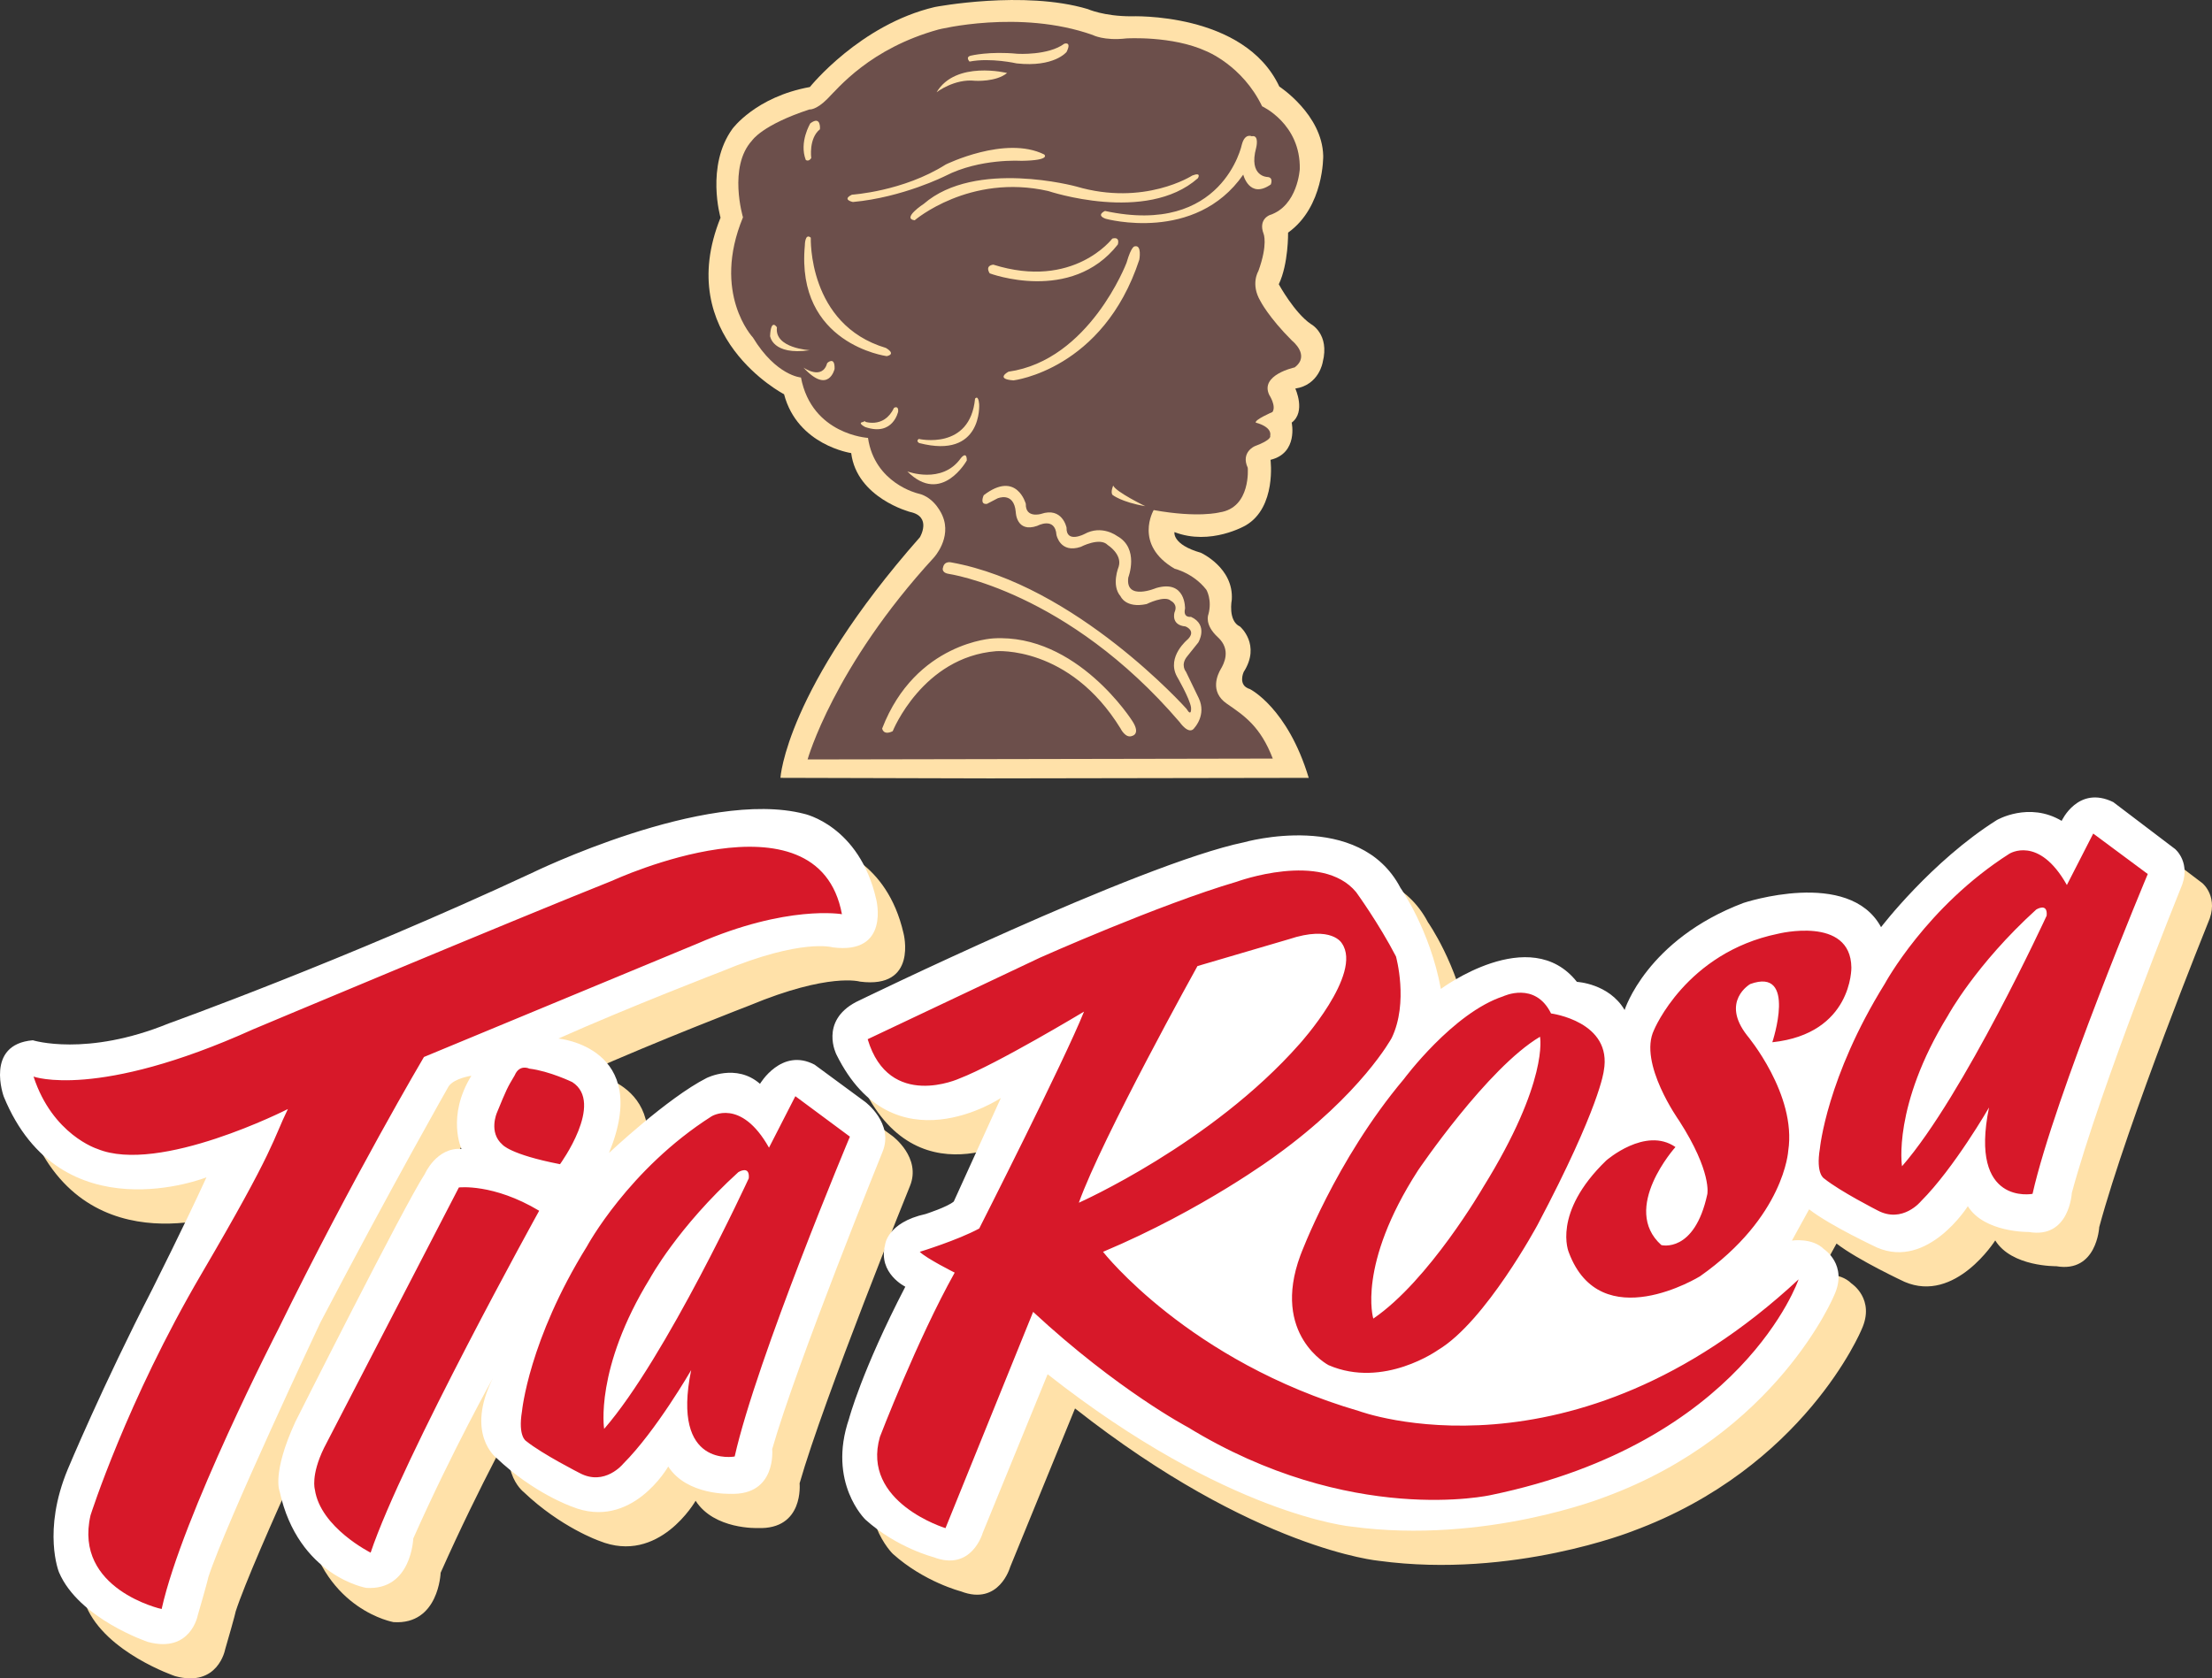 <?xml version="1.0" encoding="utf-8"?>
<!-- Generator: Adobe Illustrator 16.0.0, SVG Export Plug-In . SVG Version: 6.00 Build 0)  -->
<!DOCTYPE svg PUBLIC "-//W3C//DTD SVG 1.1//EN" "http://www.w3.org/Graphics/SVG/1.1/DTD/svg11.dtd">
<svg version="1.1" id="Layer_1" xmlns="http://www.w3.org/2000/svg" xmlns:xlink="http://www.w3.org/1999/xlink" x="0px" y="0px"
	 width="175.75px" height="133.384px" viewBox="8.504 29.687 175.75 133.384" enable-background="new 8.504 29.687 175.75 133.384"
	 xml:space="preserve">
<rect x="8.504" y="29.687" width="175.75" height="133.384" fill="#333333" stroke="none"/>
<g>
	<path fill="#FFE1A9" d="M70.512,91.506c0,0,0.411-7.017,11.08-19.121c0,0,0.985-1.642-0.78-2.011c0,0-4.227-1.108-4.678-4.678
		c0,0-4.268-0.615-5.334-4.677c0,0-8.863-4.596-5.047-14.034c0,0-1.19-4.104,0.943-7.058c0,0,1.847-2.544,6.155-3.324
		c0,0,3.98-4.965,9.93-6.36c0,0,7.058-1.354,12.146,0.164c0,0,1.272,0.575,3.446,0.575c0,0,8.987-0.37,11.776,5.581
		c0,0,3.406,2.215,3.488,5.498c0,0,0.081,4.062-2.791,6.114c0,0,0.041,2.462-0.738,4.104c0,0,1.23,2.256,2.545,3.159
		c0,0,1.519,0.78,0.943,3.037c0,0-0.287,1.806-2.176,2.093c0,0,0.861,1.846-0.287,2.708c0,0,0.533,2.421-1.683,2.955
		c0,0,0.491,3.775-1.97,5.211c0,0-2.791,1.642-5.662,0.533c0,0-0.205,0.985,2.093,1.641c0,0,2.626,1.19,2.462,3.734
		c0,0-0.328,1.682,0.656,2.134c0,0,1.683,1.436,0.287,3.611c0,0-0.492,1.067,0.492,1.354c0,0,2.996,1.478,4.678,7.058l-25.358,0.042
		L70.512,91.506L70.512,91.506z"/>
	<path fill="#6C4F4B" d="M67.536,46.957c0,0-1.2-4.011,0.721-6.103c0,0,0.788-1.234,4.56-2.468c0,0,0.514,0.068,1.406-0.823
		s3.406-4.022,8.846-5.531c0,0,6.446-1.623,12.251,0.434c0,0,0.892,0.48,2.675,0.274c0,0,3.634-0.229,6.331,1.006
		c0,0,2.88,1.12,4.457,4.389c0,0,3.063,1.394,2.993,4.982c0,0-0.158,2.926-2.377,3.658c0,0-0.937,0.32-0.502,1.486
		c0,0,0.367,0.823-0.412,2.971c0,0-0.639,1.029,0.16,2.377c0,0,0.641,1.28,2.516,3.154c0,0,1.484,1.165,0.205,2.125
		c0,0-2.789,0.594-2.012,2.194c0,0,0.571,0.869,0.252,1.349c0,0-1.439,0.617-1.326,0.846c0,0,1.303,0.297,1.144,1.051
		c0,0,0.183,0.297-1.233,0.823c0,0-1.121,0.48-0.549,1.714c0,0,0.273,3.177-2.24,3.543c0,0-1.691,0.457-5.234-0.183
		c0,0-1.622,2.743,1.669,4.664c0,0,1.485,0.343,2.515,1.668c0,0,0.48,0.8,0.16,1.966c0,0-0.344,0.8,0.754,1.806
		c1.098,1.005,0.457,2.149,0.229,2.537c-0.229,0.389-0.914,1.783,0.479,2.743c1.395,0.96,2.674,1.806,3.656,4.366l-36.96,0.069
		c0,0,2.057-7.36,10.034-16.046c0,0,1.44-1.554,0.686-3.314c0,0-0.572-1.486-1.966-1.783c0,0-3.428-0.8-3.955-4.412
		c0,0-4.457-0.251-5.326-4.8c0,0-1.966-0.137-3.817-3.178C68.325,56.511,65.033,53.015,67.536,46.957L67.536,46.957z"/>
	<path fill="#FFE1A9" d="M85.538,34.581c0,0-0.363-0.363,0.109-0.473c0,0,1.491-0.363,3.708-0.146c0,0,2.436,0.146,3.708-0.799
		c0,0,0.619-0.218,0.182,0.654c0,0-0.981,1.236-3.962,0.909C89.283,34.726,87.21,34.253,85.538,34.581L85.538,34.581z M96.3,46.453
		c0,0-0.756,0.324,0.054,0.621c0,0,7.125,1.97,10.93-3.509c0,0,0.484,1.97,2.188,0.783c0,0,0.241-0.567-0.271-0.594
		c0,0-1.512-0.027-0.891-2.321c0,0,0.271-1.052-0.352-0.917c0,0-0.54-0.27-0.782,0.648C107.177,41.164,105.665,48.477,96.3,46.453
		L96.3,46.453z M78.595,87.583c0,0,0.073,0.582,0.836,0.218c0,0,2.363-5.889,8.215-6.362c0,0,5.817-0.473,9.888,6.144
		c0,0,0.4,0.836,0.945,0.582c0,0,0.654-0.145,0-1.163c0,0-4.398-6.979-11.051-6.58C87.429,80.421,81.249,80.712,78.595,87.583
		L78.595,87.583z M96.952,68.279c0,0-0.217,0.472-0.072,0.727c0,0,0.691,0.582,2.618,0.909
		C99.498,69.915,97.171,68.788,96.952,68.279L96.952,68.279z M86.665,69.043c0,0-0.363,0.764,0.255,0.69l0.836-0.436
		c0,0,1.309-0.582,1.454,1.091c0,0,0.036,1.672,1.709,1.09c0,0,1.417-0.764,1.526,0.727c0,0,0.292,1.49,1.927,0.945
		c0,0,1.526-0.8,2.145-0.146c0,0,1.164,0.728,0.873,1.709c0,0-0.618,1.49,0.146,2.363c0,0,0.399,0.981,2.073,0.618
		c0,0,1.453-0.727,1.926-0.255c0,0,0.582,0.255,0.291,0.909c0,0-0.327,1.018,0.871,1.127c0,0,0.873,0.327,0.184,1.018
		c0,0-1.709,1.381-0.873,2.944c0,0,1.018,1.745,1.127,2.472c0,0,0.073,0.836-0.363,0.109c0,0-8.796-9.852-18.686-11.633
		c0,0-0.545-0.146-0.654,0.4c0,0-0.182,0.4,0.437,0.509c0,0,9.415,1.345,18.357,11.778c0,0,0.765,1.127,1.199,0.437
		c0,0,0.944-1.018,0.327-2.327l-1.019-2.108c0,0-0.473-0.545,0.108-1.236l0.873-1.091c0,0,0.836-1.381-0.582-2.036
		c0,0-0.653,0.109-0.473-0.654c0,0,0.073-2.326-2.29-1.636c0,0-2.473,1.054-2.219-0.836c0,0,0.91-2.326-0.907-3.308
		c0,0-1.2-0.909-2.582-0.145c0,0-1.453,0.763-1.417-0.509c0,0-0.327-1.672-2.036-1.09c0,0-1.236,0.363-1.2-0.8
		C90.01,69.733,89.283,67.043,86.665,69.043L86.665,69.043z M80.594,67.153c0,0,2.763,1.054,4.253-1.055
		c0,0,0.473-0.618,0.473,0.182C85.32,66.28,83.321,69.879,80.594,67.153L80.594,67.153z M81.503,64.571c0,0,4.072,0.945,4.472-3.199
		c0,0,0.254-0.363,0.327,0.437c0,0,0.291,4.399-4.762,3.09C81.54,64.899,81.249,64.753,81.503,64.571L81.503,64.571z M77.068,63.153
		c0,0,1.636,0.691,2.472-1.054c0,0,0.364-0.218,0.327,0.291c0,0-0.4,2-2.617,1.236c0,0-0.654-0.327-0.182-0.4
		C77.541,63.153,77.068,63.153,77.068,63.153L77.068,63.153z M72.342,58.9c0,0,1.49,1.054,1.89-0.364c0,0,0.618-0.581,0.582,0.473
		C74.814,59.01,74.342,61.082,72.342,58.9L72.342,58.9z M72.851,57.519c0,0-2.835-0.146-2.617-1.818c0,0-0.473-0.763-0.545,0.691
		C69.688,56.392,69.871,57.956,72.851,57.519L72.851,57.519z M72.924,48.576c0,0-0.255,6.907,5.961,8.761
		c0,0,0.873,0.473,0.073,0.654c0,0-7.234-0.945-6.507-8.797C72.451,49.194,72.451,48.177,72.924,48.576L72.924,48.576z
		 M72.96,42.251c0,0-0.218-1.563,0.691-2.29c0,0,0.109-1.127-0.763-0.473c0,0-0.909,1.49-0.363,2.908
		C72.524,42.396,72.742,42.578,72.96,42.251L72.96,42.251z M89.028,59.918c0,0,7.125-0.836,9.999-9.597c0,0,0.218-1.2-0.364-1.054
		c0,0-0.254-0.073-0.654,1.309c0,0-2.944,7.743-9.379,8.651C88.628,59.228,87.538,59.81,89.028,59.918L89.028,59.918z
		 M87.429,50.721c0,0-0.691,0.036-0.291,0.69c0,0,6.471,2.436,10.179-2.29c0,0,0.218-0.654-0.438-0.472
		C96.88,48.649,93.79,52.721,87.429,50.721L87.429,50.721z M81.176,47.195c0,0,4.362-3.744,10.614-2.326
		c0,0,7.779,2.617,11.889-1.018c0,0,0.325-0.509-0.438-0.218c0,0-3.817,2.472-9.234,0.873c0,0-7.997-2.182-12.105,1.381
		C81.903,45.886,80.122,47.049,81.176,47.195L81.176,47.195z M76.269,45.741c0,0-0.909-0.182-0.073-0.582
		c0,0,4.071-0.254,7.452-2.399c0,0,4.726-2.327,7.815-0.8c0,0,0.619,0.473-1.817,0.509c0,0-3.271-0.218-6.034,1.2
		C83.612,43.669,80.231,45.377,76.269,45.741L76.269,45.741z M82.921,37.016c0,0,1.418-1.091,3.054-0.909
		c0,0,1.672,0.109,2.544-0.618C88.519,35.489,84.448,34.472,82.921,37.016L82.921,37.016z"/>
	<path fill="#FFE1A9" d="M90.203,119.67c0,0-8.528,5.715-13.063-3.446c0,0-1.361-2.632,1.542-4.175c0,0,22.499-10.977,30.844-12.7
		c0,0,9.162-2.63,12.429,3.629c0,0,2.337,3.305,3.206,8.026c0,0,7.082-5.28,10.811-0.562c0,0,2.547,0.125,3.788,2.238
		c0,0,1.739-5.592,9.442-8.512c0,0,8.387-2.795,10.934,1.926c0,0,3.977-5.219,9.193-8.512c0,0,2.547-1.49,5.156,0.062
		c0,0,1.305-2.857,4.1-1.491l4.908,3.727c0,0,1.367,1.119,0.436,3.168c0,0-6.337,15.656-8.636,24.166c0,0-0.187,3.666-3.417,3.105
		c0,0-3.541,0.062-4.845-2.049c0,0-3.169,5.03-7.206,3.291c0,0-3.729-1.738-5.404-3.043l-1.367,2.483c0,0,1.615-0.248,2.547,0.685
		c0,0,1.926,1.242,0.809,3.666c0,0-4.535,10.994-18.201,16.026c0,0-9.505,3.789-20.127,2.359c0,0-9.878-0.869-24.165-12.113
		l-5.156,12.61c0,0-0.87,3.105-3.914,1.927c0,0-2.919-0.746-5.405-2.981c0,0-3.044-2.921-1.304-8.015c0,0,0.994-3.789,4.473-10.498
		c0,0-2.174-1.058-1.615-3.293c0,0,0.124-1.801,3.23-2.483c0,0,1.74-0.562,2.236-0.994L90.203,119.67L90.203,119.67z
		 M27.085,125.976c0,0-11.583,4.614-16.105-6.414c0,0-1.523-4.154,2.307-4.478c0,0,4.246,1.338,10.799-1.338
		c0,0,13.891-4.983,28.842-11.953c0,0,13.752-6.737,21.644-4.707c0,0,4.384,0.924,5.722,6.783c0,0,1.154,4.432-3.461,3.832
		c0,0-2.446-0.74-8.769,1.891c0,0-7.429,2.861-13.013,5.354c0,0,7.475,0.691,4.015,9.092c0,0,4.661-4.385,7.753-5.953
		c0,0,2.354-1.201,4.246,0.461c0,0,1.708-2.906,4.338-1.523l4.015,2.955c0,0,2.308,1.707,1.385,3.967c0,0-6.83,16.847-8.769,23.63
		c0,0,0.37,3.69-3.323,3.553c0,0-3.461,0.14-4.938-2.168c0,0-2.907,5.121-7.661,3.185c0,0-3.045-1.062-5.999-3.877
		c0,0-2.492-1.894-0.277-6.322c0,0-3.185,5.676-6.322,12.736c0,0-0.139,4.153-3.738,3.924c0,0-5.399-0.924-6.876-7.66
		c0,0-0.646-1.433,1.246-5.539c0,0,8.629-17.166,10.291-19.705c0,0,0.923-2.123,2.907-1.984c0,0-1.2-2.584,0.784-5.814
		c0,0-1.338,0.187-1.8,0.832c0,0-4.522,7.938-10.198,18.781c0,0-7.522,15.967-8.907,20.26c0,0,0,0.14-0.831,2.998
		c0,0-0.554,3.047-3.968,2.125c0,0-5.492-1.848-7.061-5.539c0,0-1.338-3.274,0.692-8.168c0,0,2.769-6.645,6.738-14.352
		C22.793,134.836,25.377,129.713,27.085,125.976L27.085,125.976z"/>
	<path fill="#FFFFFF" d="M88.026,116.949c0,0-8.527,5.715-13.063-3.447c0,0-1.361-2.631,1.542-4.174
		c0,0,22.498-10.978,30.846-12.701c0,0,9.162-2.629,12.428,3.629c0,0,2.338,3.306,3.207,8.027c0,0,7.082-5.281,10.809-0.562
		c0,0,2.548,0.125,3.79,2.236c0,0,1.739-5.59,9.442-8.51c0,0,8.387-2.795,10.933,1.926c0,0,3.978-5.219,9.194-8.51
		c0,0,2.548-1.491,5.156,0.062c0,0,1.303-2.858,4.1-1.491l4.908,3.726c0,0,1.365,1.119,0.434,3.168c0,0-6.335,15.656-8.635,24.166
		c0,0-0.186,3.664-3.415,3.105c0,0-3.542,0.062-4.847-2.05c0,0-3.168,5.031-7.205,3.291c0,0-3.729-1.737-5.405-3.043l-1.366,2.484
		c0,0,1.615-0.248,2.546,0.684c0,0,1.927,1.242,0.81,3.666c0,0-4.535,10.994-18.202,16.025c0,0-9.505,3.791-20.127,2.36
		c0,0-9.878-0.869-24.165-12.112l-5.156,12.608c0,0-0.87,3.107-3.914,1.928c0,0-2.92-0.746-5.404-2.981c0,0-3.044-2.92-1.305-8.017
		c0,0,0.994-3.786,4.473-10.495c0,0-2.174-1.058-1.615-3.294c0,0,0.125-1.801,3.23-2.483c0,0,1.739-0.562,2.236-0.994
		L88.026,116.949L88.026,116.949z M24.908,123.254c0,0-11.583,4.615-16.105-6.414c0,0-1.523-4.151,2.308-4.478
		c0,0,4.245,1.339,10.798-1.338c0,0,13.89-4.983,28.842-11.952c0,0,13.752-6.737,21.644-4.707c0,0,4.384,0.923,5.723,6.782
		c0,0,1.154,4.433-3.461,3.83c0,0-2.446-0.737-8.768,1.894c0,0-7.43,2.86-13.014,5.354c0,0,7.476,0.69,4.015,9.092
		c0,0,4.661-4.385,7.753-5.953c0,0,2.354-1.201,4.245,0.461c0,0,1.708-2.908,4.338-1.523l4.015,2.955c0,0,2.307,1.707,1.384,3.969
		c0,0-6.83,16.844-8.768,23.627c0,0,0.369,3.691-3.322,3.554c0,0-3.461,0.139-4.938-2.169c0,0-2.907,5.121-7.66,3.185
		c0,0-3.046-1.062-6-3.877c0,0-2.492-1.894-0.276-6.321c0,0-3.184,5.676-6.323,12.735c0,0-0.138,4.153-3.738,3.924
		c0,0-5.399-0.924-6.876-7.659c0,0-0.646-1.431,1.246-5.539c0,0,8.63-17.166,10.291-19.705c0,0,0.923-2.123,2.908-1.984
		c0,0-1.2-2.584,0.785-5.814c0,0-1.338,0.187-1.8,0.83c0,0-4.522,7.939-10.198,18.783c0,0-7.522,15.967-8.907,20.26
		c0,0,0,0.139-0.831,2.998c0,0-0.554,3.047-3.968,2.125c0,0-5.492-1.848-7.061-5.539c0,0-1.338-3.275,0.692-8.168
		c0,0,2.769-6.645,6.737-14.352C20.616,132.115,23.201,126.992,24.908,123.254L24.908,123.254z"/>
	<path fill="#D71829" d="M71.697,116.808l-2.094,4.09c-2.24-3.992-4.577-2.482-4.577-2.482c-6.574,4.188-9.885,10.322-9.885,10.322
		c-4.626,7.451-5.162,13.1-5.162,13.1c-0.341,2.045,0.341,2.387,0.341,2.387c1.266,1.021,4.236,2.531,4.236,2.531
		c1.997,1.072,3.458-0.73,3.458-0.73c2.63-2.629,5.405-7.45,5.405-7.45c-1.607,7.84,3.457,6.866,3.457,6.866
		c1.753-7.791,9.155-25.42,9.155-25.42L71.697,116.808L71.697,116.808z M116.497,141.836c-13.538-3.942-20.354-12.66-20.354-12.66
		c7.986-3.36,13.731-7.646,13.731-7.646c6.816-4.918,9.204-9.35,9.204-9.35c1.362-2.824,0.341-6.478,0.341-6.478
		c-1.363-2.629-3.165-5.111-3.165-5.111c-2.728-3.312-9.495-0.827-9.495-0.827c-6.136,1.801-15.632,6.036-15.632,6.036
		c-3.311,1.56-13.684,6.478-13.684,6.478c1.705,5.697,7.304,3.117,7.304,3.117c2.922-1.119,9.885-5.31,9.885-5.31
		c-1.558,3.896-8.327,17.238-8.327,17.238c-1.704,0.926-4.724,1.852-4.724,1.852c0.536,0.535,2.776,1.654,2.776,1.654
		c-2.971,5.31-5.941,13.051-5.941,13.051c-1.509,5.211,5.21,7.256,5.21,7.256l6.963-17.188c6.719,6.232,12.271,9.154,12.271,9.154
		c12.951,7.938,24.104,5.403,24.104,5.403c20.014-4.139,24.445-17.141,24.445-17.141
		C133.396,148.117,116.497,141.836,116.497,141.836L116.497,141.836z M131.739,110.231c-1.268-2.58-3.799-1.362-3.799-1.362
		c-3.994,1.313-7.89,6.573-7.89,6.573c-5.452,6.478-8.229,14.023-8.229,14.023c-2.336,6.33,2.24,8.717,2.24,8.717
		c4.383,1.898,8.717-1.217,8.717-1.217c3.75-2.24,7.89-9.934,7.89-9.934c4.966-9.398,5.259-12.223,5.259-12.223
		C136.657,110.865,131.739,110.231,131.739,110.231L131.739,110.231z M174.817,95.934l-2.094,4.09
		c-2.24-3.992-4.576-2.482-4.576-2.482c-6.574,4.188-9.887,10.322-9.887,10.322c-4.626,7.451-5.16,13.1-5.16,13.1
		c-0.342,2.045,0.34,2.387,0.34,2.387c1.267,1.021,4.236,2.531,4.236,2.531c1.996,1.072,3.457-0.73,3.457-0.73
		c2.631-2.629,5.405-7.448,5.405-7.448c-1.606,7.84,3.457,6.864,3.457,6.864c1.754-7.791,9.155-25.418,9.155-25.418L174.817,95.934
		L174.817,95.934z M11.169,115.248c0,0,5.016,1.851,17.433-3.75c0,0,20.403-8.57,28.584-11.832c0,0,16.313-7.548,18.212,2.678
		c0,0-4.334-0.778-11.492,2.339l-21.718,9.008c0,0-5.648,9.545-11.59,21.67c0,0-7.596,14.754-9.252,22.205
		c0,0-7.012-1.558-5.649-7.451c0,0,2.874-9.057,8.814-19.187c5.94-10.129,5.648-10.614,6.866-13.1c0,0-10.226,5.211-15.144,3.166
		C16.233,120.994,12.679,119.875,11.169,115.248L11.169,115.248z M103.646,106.465l7.254-2.131c3.442-1.147,4.223,0.328,4.223,0.328
		c1.68,2.418-3.361,7.989-3.361,7.989c-7.008,7.951-17.541,12.623-17.541,12.623C96.063,120.112,103.646,106.465,103.646,106.465
		L103.646,106.465z M141.624,120.849c0,0-4.382,4.87-1.12,7.791c0,0,2.63,0.682,3.651-4.041c0,0,0.391-1.755-2.239-5.845
		c0,0-3.265-4.576-1.996-7.207c0,0,2.532-6.135,9.836-7.646c0,0,5.795-1.461,5.845,2.679c0,0,0.096,5.26-6.281,5.94
		c0,0,1.996-5.989-1.754-4.627c0,0-2.387,1.363-0.244,4.092c0,0,3.943,4.675,3.264,9.154c0,0-0.293,5.258-7.014,9.982
		c0,0-7.889,4.869-10.42-1.898c0,0-1.362-3.117,2.971-7.305C136.121,121.92,139.237,119.19,141.624,120.849L141.624,120.849z
		 M126.334,124.062c0,0-4.285,7.402-8.717,10.42c0,0-1.313-4.235,3.556-11.782c0,0,5.502-8.134,9.689-10.617
		C130.862,112.082,131.592,115.59,126.334,124.062L126.334,124.062z M171.117,102.459c0,0-6.573,14.269-11.492,19.916
		c0,0-0.778-4.771,3.651-11.979c0,0,2.19-4.041,7.013-8.424C170.289,101.974,171.215,101.39,171.117,102.459L171.117,102.459z
		 M67.997,123.332c0,0-6.574,14.269-11.492,19.916c0,0-0.78-4.771,3.651-11.979c0,0,2.191-4.041,7.013-8.426
		C67.169,122.844,68.094,122.26,67.997,123.332L67.997,123.332z M52.999,122.211c0,0,3.555-4.869,0.974-6.524
		c0,0-1.802-0.875-3.409-1.07c0,0-0.779-0.389-1.168,0.535c-0.584,0.975-0.633,1.072-1.412,2.971c0,0-0.682,1.559,0.438,2.531
		C48.421,120.651,49.005,121.435,52.999,122.211L52.999,122.211z M51.343,125.912c0,0-10.859,19.625-13.391,27.172
		c0,0-3.993-1.996-4.431-5.017c0,0-0.341-1.118,0.73-3.311l10.712-20.695C44.963,124.062,47.691,123.722,51.343,125.912
		L51.343,125.912z"/>
</g>
</svg>
